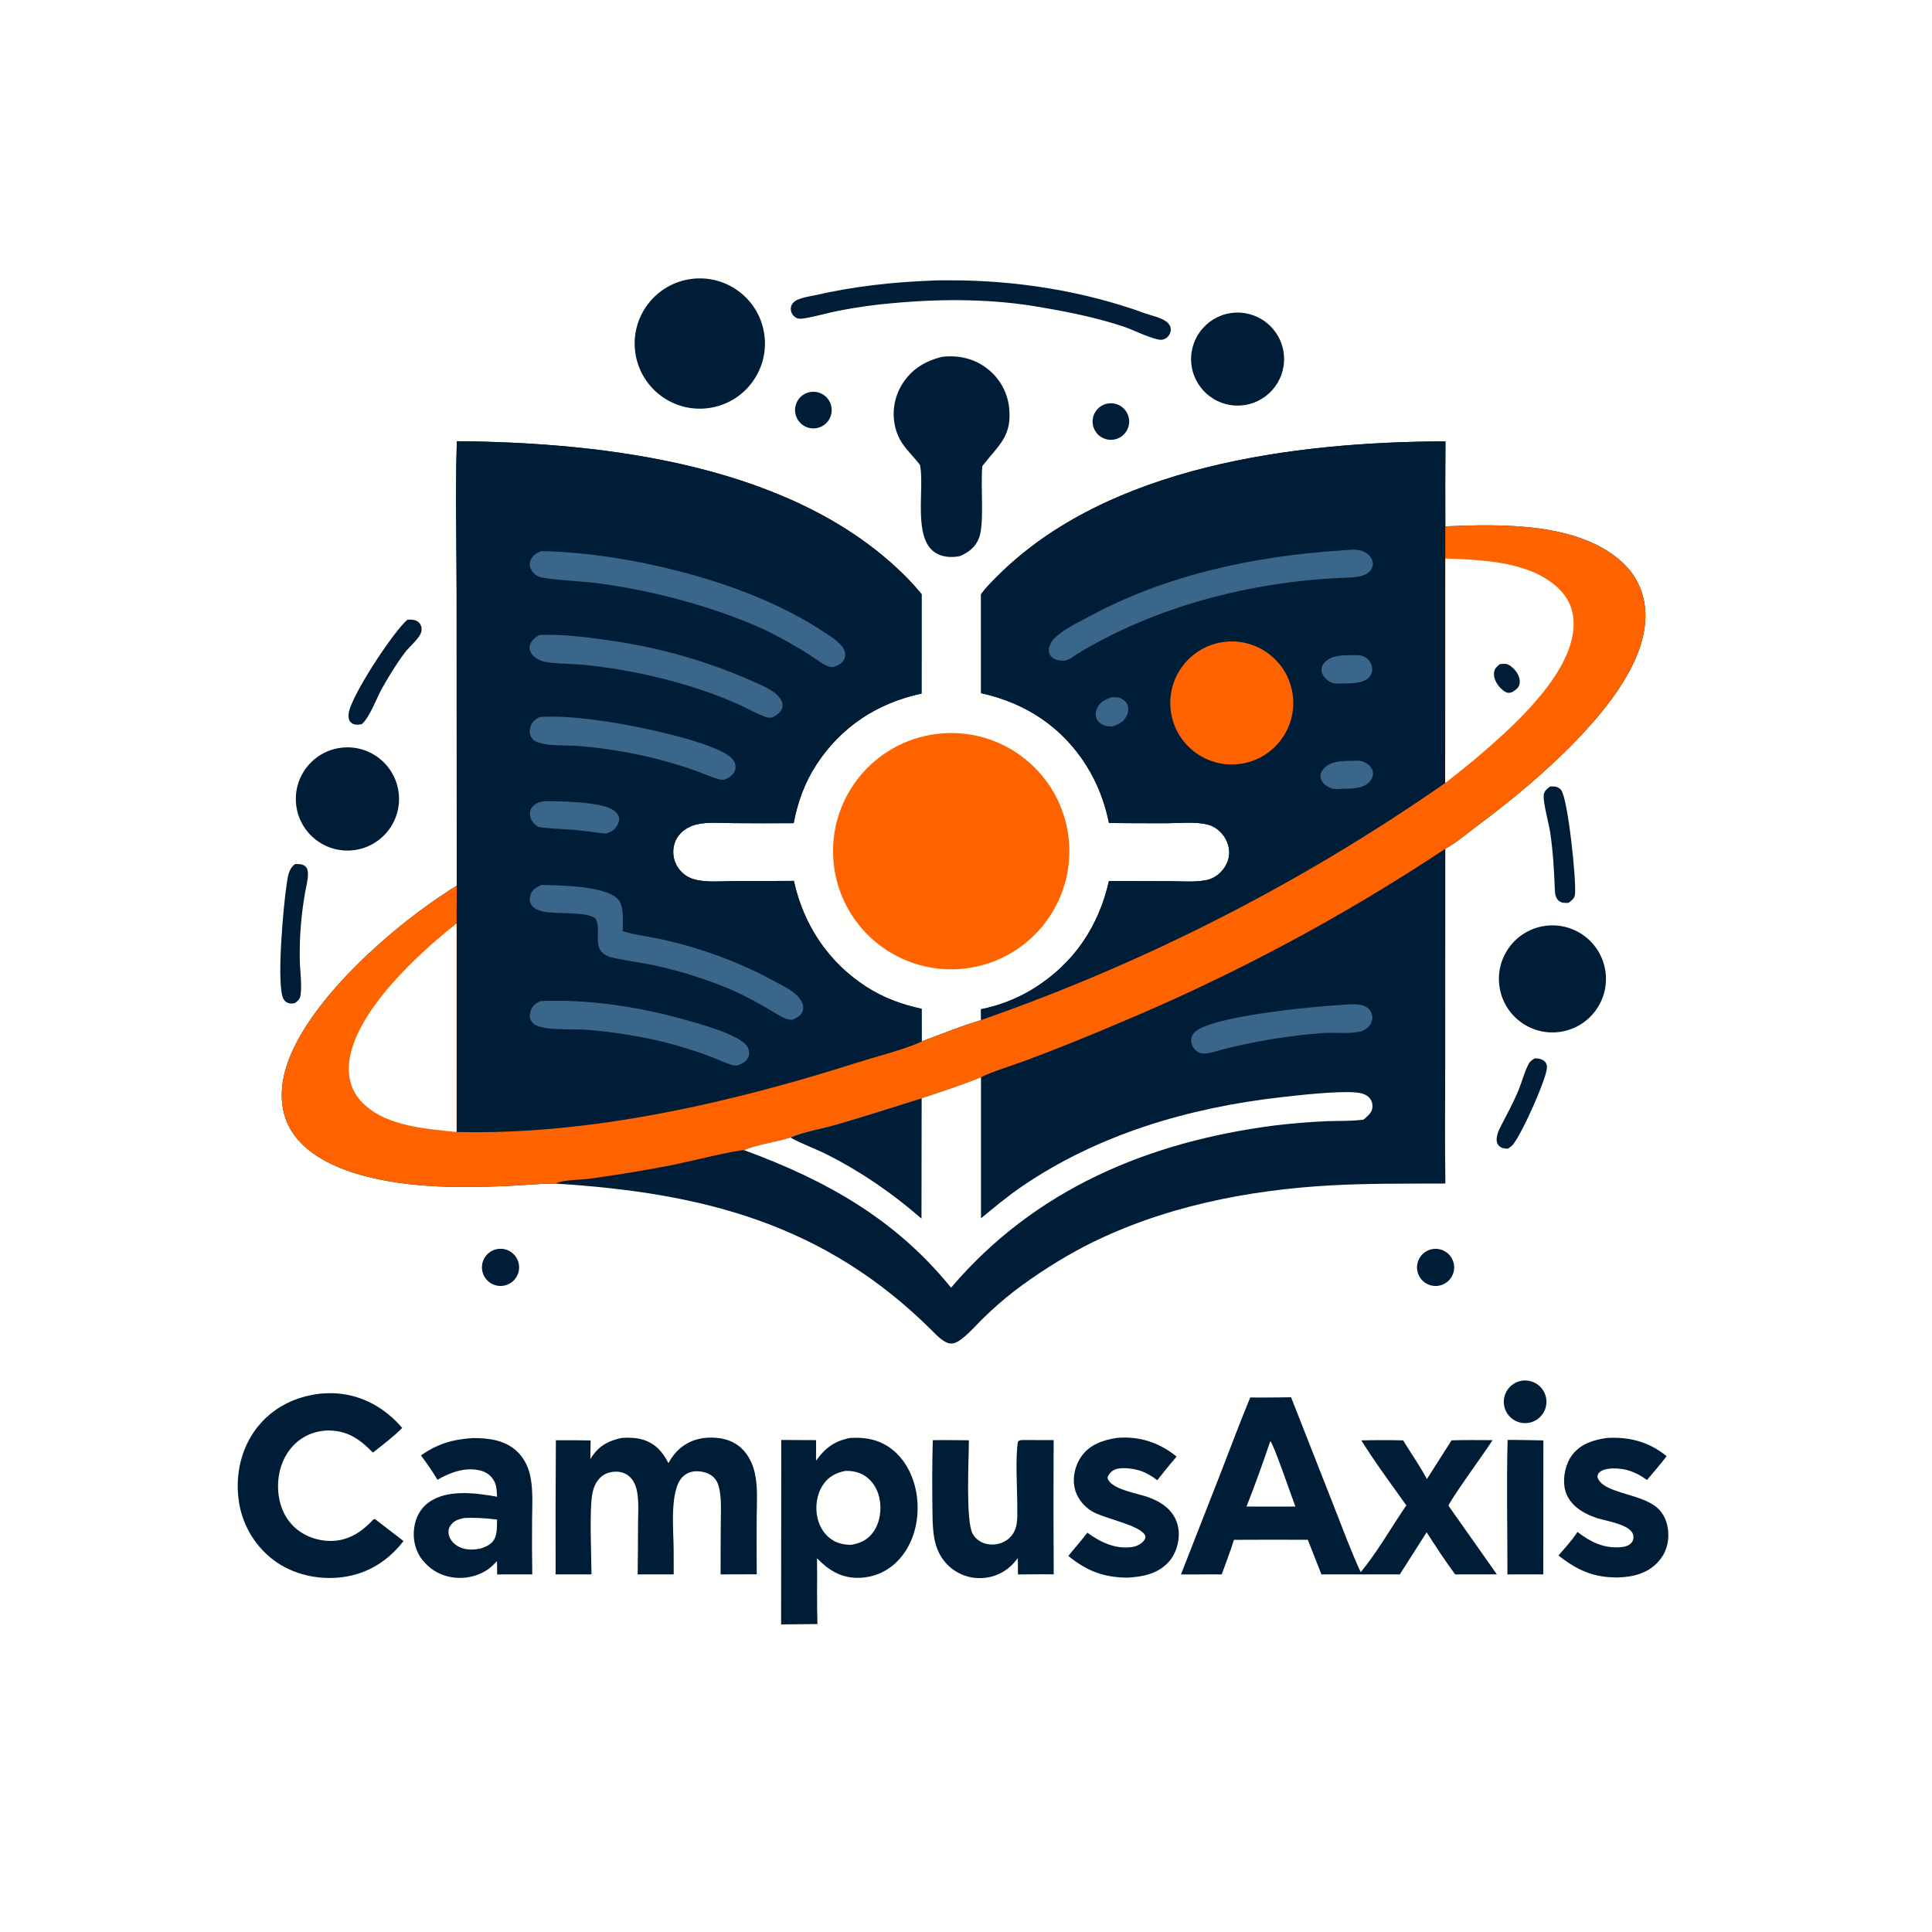 <svg version="1.1" xmlns="http://www.w3.org/2000/svg" style="display: block;" viewBox="0 0 2048 2048" width="1024" height="1024">
<path transform="translate(0,0)" fill="rgb(255,255,254)" d="M 0 0 L 2048 0 L 2048 2048 L 0 2048 L 0 0 z"/>
<path transform="translate(0,0)" fill="rgb(0,29,56)" d="M 484.275 467.707 C 643.411 468.974 844.264 493.225 961.752 612.863 C 967.081 618.29 972.06 623.966 976.926 629.807 L 976.869 735.203 C 930.105 745.192 891.527 770.382 865.272 810.753 C 853.093 829.48 845.401 850.673 841.353 872.572 C 820.071 872.747 798.788 872.742 777.506 872.555 C 765.151 872.511 750.748 871.058 738.718 873.864 C 732.132 875.401 725.834 878.69 721.172 883.64 C 715.815 889.328 713.408 896.637 713.7 904.396 C 714.065 912.506 717.695 920.123 723.765 925.514 C 728.284 929.6 733.317 931.753 739.239 932.939 C 751.388 935.373 765.409 934.075 777.8 934.039 L 841.542 933.792 C 851.698 980.321 877.993 1020.04 918.281 1046 C 936.482 1057.73 955.885 1064.85 976.969 1069.39 L 977.021 1104 C 997.745 1096.16 1018.79 1087.71 1039.99 1081.32 L 1039.89 1069.85 C 1059.99 1065.84 1079.2 1058.21 1096.57 1047.33 C 1138.52 1020.88 1164.66 982.056 1175.52 933.936 L 1239.86 934.122 C 1252.09 934.146 1265.63 935.292 1277.68 933.174 C 1283.05 932.229 1287.71 930.01 1291.88 926.484 C 1298.29 921.056 1302.77 912.997 1303.01 904.504 C 1303.25 895.956 1299.44 887.563 1293.37 881.643 C 1289.63 878.008 1285.01 875.243 1279.93 873.992 C 1266.86 870.772 1250.28 872.616 1236.81 872.652 C 1216.38 872.707 1195.96 872.631 1175.54 872.424 C 1171.11 850.547 1163.36 830.099 1151.39 811.199 C 1125.44 770.246 1086.98 745.135 1040 734.79 L 1039.98 629.914 C 1044.73 623.214 1050.81 617.186 1056.59 611.385 C 1174.26 493.228 1373.44 468.371 1532.22 467.87 C 1532.02 497.906 1531.98 527.943 1532.09 557.979 C 1591.32 555.398 1673.67 553.542 1719.88 596.237 C 1735.17 610.362 1743.62 629.418 1744.18 650.196 C 1745.52 699.785 1703.99 750.443 1671.11 784.652 C 1638.48 818.594 1601.44 848.905 1563.82 877.089 C 1553.66 884.696 1543.15 893.611 1532.06 899.757 L 1531.97 1129.82 C 1531.98 1171.4 1531.51 1213.03 1532.16 1254.6 C 1492.14 1254.78 1452.02 1254.31 1412.05 1256.47 C 1321.93 1261.36 1230.79 1279.5 1150.01 1320.97 C 1123.73 1334.76 1098.66 1350.72 1075.04 1368.69 C 1063.52 1377.61 1052.33 1387.49 1041.92 1397.68 C 1034.95 1404.49 1028.31 1412.27 1020.71 1418.35 C 1017.8 1420.68 1014.22 1423.19 1010.52 1424.03 C 1002.21 1425.92 992.544 1415.03 987.231 1409.76 C 873.596 1297.1 744.91 1264.4 589.133 1254.67 C 571.543 1254.58 553.878 1256.51 536.302 1257.25 C 489.728 1259.21 440.948 1259.27 395.256 1248.76 C 363.954 1241.56 326.664 1227.45 308.93 1198.71 C 297.501 1180.19 296.523 1158.4 301.629 1137.64 C 319.721 1064.12 421.577 976.975 484.152 938.927 L 484.042 629.692 C 484.032 575.834 482.574 521.523 484.275 467.707 z"/>
<path transform="translate(0,0)" fill="rgb(0,29,56)" d="M 484.275 467.707 C 643.411 468.974 844.264 493.225 961.752 612.863 C 967.081 618.29 972.06 623.966 976.926 629.807 L 976.869 735.203 C 930.105 745.192 891.527 770.382 865.272 810.753 C 853.093 829.48 845.401 850.673 841.353 872.572 C 820.071 872.747 798.788 872.742 777.506 872.555 C 765.151 872.511 750.748 871.058 738.718 873.864 C 732.132 875.401 725.834 878.69 721.172 883.64 C 715.815 889.328 713.408 896.637 713.7 904.396 C 714.065 912.506 717.695 920.123 723.765 925.514 C 728.284 929.6 733.317 931.753 739.239 932.939 C 751.388 935.373 765.409 934.075 777.8 934.039 L 841.542 933.792 C 851.698 980.321 877.993 1020.04 918.281 1046 C 936.482 1057.73 955.885 1064.85 976.969 1069.39 L 977.021 1104 C 961.196 1111.83 928.252 1120.16 909.908 1126.01 C 775.224 1168.98 625.612 1203.5 483.993 1199.95 L 484.016 978.934 L 484.152 938.927 L 484.042 629.692 C 484.032 575.834 482.574 521.523 484.275 467.707 z"/>
<path transform="translate(0,0)" fill="rgb(57,102,138)" d="M 573.793 584.164 C 624.748 585.243 677.268 594.126 726.439 607.271 C 777.221 620.847 828.855 640.7 872.957 669.691 C 880.086 674.378 890.419 680.436 894.486 688.17 C 896.123 691.283 896.481 694.828 895.187 698.127 C 893.192 703.212 888.141 705.394 883.403 707.122 C 881.077 707.087 878.991 707.022 876.835 705.988 C 869.61 702.521 862.555 696.886 855.719 692.594 C 843.104 684.766 830.166 677.472 816.938 670.732 C 800.027 662.225 781.939 655.389 764.102 649.073 C 721.058 634.252 676.622 623.834 631.475 617.98 C 619.285 616.331 580.493 614.49 572.06 611.577 C 567.85 610.122 564.557 607.083 562.676 603.039 C 561.27 600.015 561.235 596.764 562.564 593.709 C 564.764 588.651 568.826 586.041 573.793 584.164 z"/>
<path transform="translate(0,0)" fill="rgb(57,102,138)" d="M 573.904 938.112 C 593.044 938.393 641.903 939.089 654.9 953.011 C 662.04 960.659 660.114 977.267 660.069 987.1 C 674.117 991.342 689.22 992.923 703.562 996.225 C 745.169 1005.54 785.267 1020.63 822.691 1041.06 C 831.697 1045.96 843.927 1051.68 849.271 1060.83 C 851.197 1064.13 852.096 1067.69 850.997 1071.44 C 849.47 1076.65 844.297 1079.03 839.774 1081.05 C 837.618 1080.93 835.457 1080.72 833.422 1079.94 C 825.724 1077.01 818.12 1071.53 810.926 1067.44 C 797.485 1059.79 783.185 1052.26 768.838 1046.5 C 744.362 1036.67 717.598 1028.3 691.728 1022.94 C 677.928 1020.07 663.792 1018.47 650.074 1015.34 C 623.457 1009.28 639.586 986.961 631.023 973.397 C 620.22 965.768 588.98 969.46 575.009 966.094 C 570.311 964.962 565.119 962.755 562.773 958.236 C 561.191 955.191 561.341 951.557 562.417 948.372 C 564.293 942.815 568.868 940.374 573.904 938.112 z"/>
<path transform="translate(0,0)" fill="rgb(57,102,138)" d="M 571.657 673.077 C 597.935 672.068 625.448 675.757 651.39 679.7 C 701.396 687.11 750.184 701.19 796.45 721.563 C 806.427 726.013 820.757 731.372 827.12 740.63 C 829.119 743.538 830.263 746.923 829.16 750.439 C 827.524 755.651 823.033 758.278 818.457 760.585 C 815.899 760.852 813.96 760.911 811.47 759.991 C 801.151 756.176 791.137 750.386 781.066 745.858 C 764.544 738.611 747.602 732.361 730.332 727.142 C 694.976 716.331 658.666 708.933 621.898 705.051 C 608.556 703.614 594.762 703.844 581.59 702.217 C 574.854 701.386 567.862 698.972 563.677 693.322 C 561.742 690.71 560.981 687.992 561.542 684.732 C 562.455 679.42 567.452 675.743 571.657 673.077 z"/>
<path transform="translate(0,0)" fill="rgb(57,102,138)" d="M 572.64 1061.23 C 621.619 1058.96 674.636 1066.76 721.798 1079.81 C 737.156 1084.05 785.588 1096.43 792.697 1110.34 C 794.142 1113.17 794.698 1117.13 793.468 1120.14 C 791.314 1125.42 786.879 1127.46 781.845 1129.39 C 779.426 1129.71 776.998 1129.31 774.694 1128.54 C 766.74 1125.89 759.005 1122.21 751.137 1119.26 C 736.574 1113.9 721.753 1109.27 706.728 1105.39 C 679.973 1098.62 651.954 1094.23 624.463 1091.78 C 608.938 1090.39 584.749 1092.6 570.841 1087.95 C 567.021 1086.68 564.167 1084.73 562.445 1080.97 C 561.038 1077.88 561.616 1073.87 562.784 1070.82 C 564.688 1065.84 568.007 1063.48 572.64 1061.23 z"/>
<path transform="translate(0,0)" fill="rgb(57,102,138)" d="M 571.847 760.097 C 604.903 757.499 658.205 766.44 691.075 773.932 C 709.423 778.113 769.329 791.667 778.035 806.777 C 779.791 809.824 780.28 813.776 778.951 817.093 C 776.855 822.326 772.655 824.37 767.78 826.491 C 765.811 826.599 763.976 826.587 762.064 826.048 C 753.071 823.513 744.118 819.361 735.272 816.223 C 721.128 811.355 706.776 807.109 692.259 803.498 C 667.035 797.344 640.011 792.997 614.139 790.83 C 600.799 789.712 586 791.046 573.017 787.872 C 569.043 786.901 565.196 784.992 563.106 781.311 C 561.198 777.952 561.23 773.891 562.353 770.276 C 563.951 765.132 567.357 762.668 571.847 760.097 z"/>
<path transform="translate(0,0)" fill="rgb(57,102,138)" d="M 576.001 849.344 C 594.748 849.229 624.182 849.836 641.805 855.057 C 646.982 856.59 653.441 859.539 655.626 864.9 C 656.969 868.194 656.122 871.631 654.486 874.62 C 651.47 880.133 648.033 881.786 642.229 883.639 C 630.767 882.457 619.389 880.659 607.894 879.67 C 595.438 878.599 582.841 878.541 570.48 876.596 C 566.652 873.834 563.409 870.777 562.161 866.055 C 561.326 862.896 561.624 859.458 563.385 856.658 C 566.321 851.987 570.85 850.363 576.001 849.344 z"/>
<path transform="translate(0,0)" fill="rgb(0,29,56)" d="M 1039.98 629.914 C 1044.73 623.214 1050.81 617.186 1056.59 611.385 C 1174.26 493.228 1373.44 468.371 1532.22 467.87 C 1532.02 497.906 1531.98 527.943 1532.09 557.979 C 1532.01 569.328 1532.01 580.678 1532.1 592.028 L 1531.97 830.016 C 1380.17 935.778 1214.65 1020.33 1039.99 1081.32 L 1039.89 1069.85 C 1059.99 1065.84 1079.2 1058.21 1096.57 1047.33 C 1138.52 1020.88 1164.66 982.056 1175.52 933.936 L 1239.86 934.122 C 1252.09 934.146 1265.63 935.292 1277.68 933.174 C 1283.05 932.229 1287.71 930.01 1291.88 926.484 C 1298.29 921.056 1302.77 912.997 1303.01 904.504 C 1303.25 895.956 1299.44 887.563 1293.37 881.643 C 1289.63 878.008 1285.01 875.243 1279.93 873.992 C 1266.86 870.772 1250.28 872.616 1236.81 872.652 C 1216.38 872.707 1195.96 872.631 1175.54 872.424 C 1171.11 850.547 1163.36 830.099 1151.39 811.199 C 1125.44 770.246 1086.98 745.135 1040 734.79 L 1039.98 629.914 z"/>
<path transform="translate(0,0)" fill="rgb(254,99,0)" d="M 1296.68 680.608 C 1332.2 675.629 1365.07 700.281 1370.24 735.775 C 1375.4 771.269 1350.93 804.269 1315.46 809.624 C 1279.73 815.019 1246.42 790.317 1241.22 754.556 C 1236.01 718.795 1260.89 685.624 1296.68 680.608 z"/>
<path transform="translate(0,0)" fill="rgb(57,102,138)" d="M 1423.07 583.42 C 1428.45 583.056 1434.98 582.141 1440.29 583.085 C 1445.26 583.969 1450.48 586.843 1453.25 591.158 C 1455.01 593.915 1455.76 597.056 1454.96 600.283 C 1451.89 612.602 1433.65 612.039 1423.87 612.454 C 1326.45 616.587 1223.96 642.719 1140.44 694.1 C 1137.08 696.444 1133.44 699.315 1129.31 700.089 C 1125.25 700.851 1118.93 699.879 1115.65 697.235 C 1113.31 695.339 1112.3 693.504 1111.88 690.519 C 1111.3 686.42 1113.93 680.784 1116.63 677.823 C 1125.89 667.663 1142.34 660.131 1154.4 653.595 C 1236.44 609.151 1330.61 589.235 1423.07 583.42 z"/>
<path transform="translate(0,0)" fill="rgb(57,102,138)" d="M 1434.2 806.438 C 1439.58 806.117 1444.02 806.243 1448.68 809.261 C 1451.71 811.22 1454.88 814.602 1455.32 818.354 C 1455.77 822.183 1454.62 825.516 1452.09 828.399 C 1444.94 836.529 1433.29 835.75 1423.49 836.092 C 1417.15 836.745 1412.79 837.065 1407.12 833.679 C 1403.57 831.562 1400.3 828.171 1399.8 823.878 C 1399.39 820.329 1401.13 816.942 1403.5 814.43 C 1411.34 806.133 1423.74 806.775 1434.2 806.438 z"/>
<path transform="translate(0,0)" fill="rgb(57,102,138)" d="M 1435.67 694.448 C 1440.33 694.382 1444.59 694.591 1448.46 697.511 C 1451.87 700.088 1454.33 704.311 1454.62 708.605 C 1454.86 711.93 1453.76 715.214 1451.55 717.712 C 1444.76 725.412 1429.64 724.214 1420.31 724.549 C 1415.12 725.145 1410.75 724.036 1406.73 720.645 C 1403.87 718.234 1400.86 714.367 1400.83 710.431 C 1400.8 707.309 1401.79 704.868 1403.85 702.533 C 1411.58 693.777 1425.05 694.681 1435.67 694.448 z"/>
<path transform="translate(0,0)" fill="rgb(57,102,138)" d="M 1178.73 739.039 C 1181.85 738.958 1184.82 738.89 1187.75 740.131 C 1191.08 741.54 1194.24 744.083 1195.36 747.657 C 1196.71 751.963 1195.83 756.229 1193.64 760.103 C 1190.33 765.979 1184.96 768.338 1178.74 770.071 C 1176.15 770.04 1173.61 769.996 1171.13 769.162 C 1167.49 767.936 1164.04 765.482 1162.45 761.89 C 1160.83 758.245 1161.4 754.137 1163.03 750.61 C 1166.28 743.623 1171.85 741.403 1178.73 739.039 z"/>
<path transform="translate(0,0)" fill="rgb(254,99,0)" d="M 1532.09 557.979 C 1591.32 555.398 1673.67 553.542 1719.88 596.237 C 1735.17 610.362 1743.62 629.418 1744.18 650.196 C 1745.52 699.785 1703.99 750.443 1671.11 784.652 C 1638.48 818.594 1601.44 848.905 1563.82 877.089 C 1553.66 884.696 1543.15 893.611 1532.06 899.757 C 1423.13 971.996 1307.6 1033.74 1187.01 1084.16 C 1154.52 1098.06 1121.74 1111.25 1088.68 1123.72 C 1077.31 1128.01 1049.05 1136.83 1039.9 1141.95 C 1019.3 1150.3 998.081 1157.22 976.994 1164.25 C 946.772 1173.57 916.732 1183.44 886.329 1192.18 C 870.707 1196.68 852.644 1199.57 837.756 1205.8 C 822.479 1211 802.839 1212.9 788.796 1219.23 C 782.024 1218.68 723.606 1232.86 711.288 1235.25 C 682.821 1240.75 654.21 1245.48 625.486 1249.42 C 616.935 1250.65 595.149 1250.63 589.133 1254.67 C 571.543 1254.58 553.878 1256.51 536.302 1257.25 C 489.728 1259.21 440.948 1259.27 395.256 1248.76 C 363.954 1241.56 326.664 1227.45 308.93 1198.71 C 297.501 1180.19 296.523 1158.4 301.629 1137.64 C 319.721 1064.12 421.577 976.975 484.152 938.927 L 484.016 978.934 L 483.993 1199.95 C 625.612 1203.5 775.224 1168.98 909.908 1126.01 C 928.252 1120.16 961.196 1111.83 977.021 1104 C 997.745 1096.16 1018.79 1087.71 1039.99 1081.32 C 1214.65 1020.33 1380.17 935.778 1531.97 830.016 L 1532.1 592.028 C 1532.01 580.678 1532.01 569.328 1532.09 557.979 z"/>
<path transform="translate(0,0)" fill="rgb(255,255,254)" d="M 1532.1 592.028 C 1572.03 593.575 1625.62 594.987 1654.92 626.688 C 1664.65 637.211 1668.79 650.273 1668.06 664.448 C 1665.66 710.947 1614.39 760.079 1581.11 789.579 C 1565.3 803.589 1548.7 817.14 1531.97 830.016 L 1532.1 592.028 z"/>
<path transform="translate(0,0)" fill="rgb(0,29,56)" d="M 1589.88 703.988 C 1591.74 703.805 1593.66 703.596 1595.53 703.693 C 1599.56 703.901 1603.54 707.552 1606.05 710.429 C 1609.23 714.069 1611.77 719.801 1610.84 724.744 C 1610 729.243 1607.04 730.946 1603.56 733.408 C 1602.46 733.758 1600.88 734.376 1599.67 734.44 C 1596.54 734.604 1593.38 731.98 1591.22 729.955 C 1587.09 726.088 1583.18 719.485 1583.67 713.588 C 1584.07 708.843 1586.47 706.872 1589.88 703.988 z"/>
<path transform="translate(0,0)" fill="rgb(255,255,254)" d="M 483.993 1199.95 C 449.873 1196.48 403.234 1193.41 380.159 1164.25 C 371.308 1153.07 368.523 1139.4 370.193 1125.44 C 376.54 1072.39 443.121 1011.04 484.016 978.934 L 483.993 1199.95 z"/>
<path transform="translate(0,0)" fill="rgb(255,255,254)" d="M 976.994 1164.25 C 998.081 1157.22 1019.3 1150.3 1039.9 1141.95 L 1039.9 1291.47 C 1053.79 1280 1067.63 1268.4 1082.5 1258.2 C 1163.64 1202.55 1260 1174.32 1357 1163.2 C 1377.54 1160.84 1418.04 1156.31 1437.5 1158.06 C 1442.71 1158.53 1448.65 1160.02 1452.09 1164.28 C 1454.61 1167.4 1455.33 1171.65 1454.56 1175.51 C 1453.61 1180.28 1448.87 1183.9 1445.36 1186.81 C 1444.95 1186.87 1444.54 1186.93 1444.12 1186.99 C 1431.94 1188.62 1419.29 1188.03 1407.01 1188.49 C 1388.35 1189.29 1369.73 1190.81 1351.19 1193.04 C 1217.31 1210.31 1096.96 1260.65 1008.15 1364.99 C 949.293 1292.25 875.386 1250.97 788.796 1219.23 C 802.839 1212.9 822.479 1211 837.756 1205.8 C 852.644 1199.57 870.707 1196.68 886.329 1192.18 C 916.732 1183.44 946.772 1173.57 976.994 1164.25 z"/>
<path transform="translate(0,0)" fill="rgb(0,29,56)" d="M 837.756 1205.8 C 852.644 1199.57 870.707 1196.68 886.329 1192.18 C 916.732 1183.44 946.772 1173.57 976.994 1164.25 L 976.807 1291.76 C 945.903 1264.97 913.707 1242.63 877.202 1224.14 C 864.35 1217.63 850.239 1212.76 837.756 1205.8 z"/>
<path transform="translate(0,0)" fill="rgb(57,102,138)" d="M 1419.59 1065.43 C 1427.95 1064.99 1439.27 1063.2 1447.05 1066.76 C 1450.59 1068.37 1453.07 1071.26 1454.16 1074.99 C 1455.27 1078.8 1454.67 1082.6 1452.58 1085.95 C 1450.1 1089.94 1446.01 1092.57 1441.46 1093.58 C 1429.02 1096.34 1414.12 1094.07 1401.17 1095.14 C 1365.75 1097.92 1330.63 1103.69 1296.18 1112.39 C 1290.93 1113.83 1285.33 1115.71 1279.95 1116.49 C 1275.77 1117.1 1272.01 1116.91 1268.54 1114.28 C 1265.33 1111.83 1263.33 1108.53 1262.83 1104.5 C 1262.35 1100.69 1263.43 1097.48 1266 1094.64 C 1281.68 1077.3 1392.63 1066.91 1419.59 1065.43 z"/>
<path transform="translate(0,0)" fill="rgb(254,99,0)" d="M 993.16 777.964 C 1062.02 769.575 1124.58 818.752 1132.69 887.642 C 1140.8 956.533 1091.37 1018.89 1022.45 1026.73 C 953.918 1034.52 891.987 985.431 883.922 916.932 C 875.857 848.432 924.693 786.304 993.16 777.964 z"/>
<path transform="translate(0,0)" fill="rgb(0,29,56)" d="M 1325.31 1481.38 C 1339.72 1481.6 1354.18 1481.27 1368.6 1481.17 L 1414.01 1596.75 C 1423.17 1620.08 1431.9 1643.75 1442.35 1666.54 C 1459.66 1646.05 1475.27 1618.17 1490.78 1595.77 C 1474.63 1573.1 1457.81 1550.46 1443.06 1526.85 C 1457.82 1526.52 1472.59 1526.51 1487.35 1526.84 C 1495.73 1540.53 1504.99 1553.71 1512.59 1567.86 L 1538.7 1526.82 C 1553.15 1526.3 1567.7 1526.59 1582.16 1526.61 C 1576.24 1536.45 1536.71 1590.54 1535.51 1596.08 L 1536.83 1598.08 L 1586.74 1668.89 L 1542.6 1668.96 C 1531.93 1654.58 1521.94 1639.34 1512.32 1624.25 L 1483.86 1668.91 L 1400.77 1668.94 L 1386.33 1632.26 C 1360.24 1632.11 1334.14 1632.12 1308.05 1632.29 C 1304.26 1644.62 1299.43 1656.79 1295.07 1668.94 L 1251.86 1668.97 L 1293.74 1562.05 C 1304.24 1535.17 1314.22 1508.03 1325.31 1481.38 z"/>
<path transform="translate(0,0)" fill="rgb(255,255,254)" d="M 1346.57 1527.6 C 1350.46 1531.44 1369.27 1587.01 1373.19 1597.02 L 1348.47 1597.06 L 1321.33 1597.01 C 1330.4 1574.2 1338.73 1550.87 1346.57 1527.6 z"/>
<path transform="translate(0,0)" fill="rgb(0,29,56)" d="M 901.275 1524.27 C 902.355 1524.19 903.437 1524.15 904.518 1524.12 C 921.823 1523.6 937.134 1527.88 949.948 1540.13 C 965.026 1554.53 972.285 1575.87 972.701 1596.4 C 973.132 1617.67 966.519 1639.34 951.466 1654.76 C 940.098 1666.41 925.196 1672.62 908.939 1672.57 C 890.956 1672.52 878.2 1664.21 866.077 1651.88 C 866.259 1663.49 866.138 1675.12 866.141 1686.74 C 866.06 1698.35 866.183 1709.96 866.508 1721.56 L 828 1721.96 L 828.18 1526.42 L 865.107 1526.6 L 865.021 1548.43 C 874.646 1534.86 884.721 1527.38 901.275 1524.27 z"/>
<path transform="translate(0,0)" fill="rgb(255,255,254)" d="M 895.967 1559.21 C 903.182 1559.07 910.044 1560.26 916.253 1564.11 C 924.728 1569.36 930.079 1578.21 932.168 1587.83 C 934.748 1599.72 933.022 1613.58 925.946 1623.68 C 919.961 1632.23 912.433 1635.82 902.433 1637.58 C 895.473 1637.61 888.798 1636.35 882.791 1632.7 C 874.315 1627.55 868.834 1618.87 866.608 1609.32 C 863.861 1597.52 865.668 1583.99 872.501 1573.86 C 878.364 1565.16 885.991 1561.39 895.967 1559.21 z"/>
<path transform="translate(0,0)" fill="rgb(0,29,56)" d="M 708.541 1550.98 C 710.71 1547.16 713.109 1543.42 716.032 1540.12 C 725.072 1529.94 737.174 1524.53 750.722 1523.97 C 763.698 1523.44 776.552 1526.22 786.21 1535.44 C 793.372 1542.28 797.791 1551.42 800.025 1560.98 C 803.66 1576.54 802.145 1593.82 802.108 1609.71 C 801.981 1629.41 802.008 1649.11 802.191 1668.81 L 763.856 1668.92 C 763.743 1650.74 763.999 1632.55 764.065 1614.37 C 764.103 1603.7 764.797 1592.65 763.219 1582.09 C 762.457 1576.99 761.173 1571.5 757.825 1567.42 C 753.533 1562.2 746.682 1559.98 740.113 1559.63 C 733.797 1559.29 728.011 1561.1 723.501 1565.64 C 709.57 1579.67 713.986 1622.42 714.096 1641.5 L 714.179 1668.94 L 675.944 1668.93 C 676.192 1651.46 676.32 1633.98 676.327 1616.51 C 676.368 1605.25 677.333 1592.96 675.445 1581.81 C 674.5 1576.23 672.387 1570.68 668.522 1566.46 C 664.756 1562.34 659.629 1560.26 654.097 1560.04 C 647.303 1559.78 640.644 1561.83 635.848 1566.79 C 631.705 1571.07 629.295 1576.72 628.091 1582.49 C 624.526 1599.56 626.927 1648.61 626.989 1668.9 L 588.968 1668.94 C 588.821 1621.52 588.919 1574.1 589.26 1526.69 C 601.533 1526.63 613.807 1526.71 626.079 1526.93 L 625.78 1546.8 C 626.309 1545.93 626.834 1545.06 627.395 1544.22 C 635.357 1532.21 645.443 1527.13 659.164 1524.24 C 666.955 1523.78 674.534 1523.9 682.056 1526.27 C 694.905 1530.32 702.686 1539.35 708.541 1550.98 z"/>
<path transform="translate(0,0)" fill="rgb(0,29,56)" d="M 999.067 378.186 C 1016.26 376.367 1032.72 379.995 1046.49 390.742 C 1059.39 400.651 1067.74 415.352 1069.64 431.506 C 1073.18 462.082 1058.92 471.524 1042.09 493.066 L 1041.32 494.067 C 1039.25 513.858 1043.6 554.716 1037.95 569.853 C 1034.1 580.157 1027.23 585.172 1017.64 589.503 C 1008.55 591.225 998.828 590.884 990.943 585.518 C 967.817 569.78 979.843 519.399 975.504 494.209 C 975.431 493.784 975.347 493.361 975.269 492.937 C 964.967 479.306 954.152 471.971 949.397 454.364 C 945.173 438.729 947.487 422.048 955.806 408.152 C 965.777 391.585 980.582 382.522 999.067 378.186 z"/>
<path transform="translate(0,0)" fill="rgb(0,29,56)" d="M 339.247 1477.37 C 345.243 1476.78 351.278 1476.69 357.289 1477.11 C 384.987 1479.19 408.46 1492.84 426.343 1513.65 C 417.152 1523.11 405.651 1531.56 395.314 1539.81 C 382.443 1526.66 369.661 1517.08 350.463 1516.43 C 336.347 1515.96 322.842 1520.87 312.616 1530.67 C 300.804 1542 295.017 1558.01 294.762 1574.16 C 294.507 1590.3 299.381 1606.35 311.116 1617.9 C 321.79 1628.41 337.2 1633.87 352.095 1633.43 C 370.14 1632.91 383.953 1623.41 395.773 1610.73 L 397.511 1610.28 L 427.739 1633.55 C 411.687 1654.48 390.029 1668.1 363.787 1671.73 C 338.099 1675.3 310.346 1669.26 289.567 1653.42 C 269.109 1637.73 255.867 1614.43 252.852 1588.82 C 249.519 1562.39 255.855 1534.6 272.377 1513.44 C 289.087 1492.04 312.611 1480.52 339.247 1477.37 z"/>
<path transform="translate(0,0)" fill="rgb(0,29,56)" d="M 733.243 295.642 C 770.88 290.928 805.274 317.454 810.277 355.054 C 815.28 392.654 789.018 427.251 751.458 432.542 C 713.487 437.891 678.43 411.28 673.373 373.27 C 668.315 335.259 695.195 300.408 733.243 295.642 z"/>
<path transform="translate(0,0)" fill="rgb(0,29,56)" d="M 501.138 1524.42 C 517.782 1524.36 535.044 1526.42 547.819 1538.3 C 554.587 1544.6 559.114 1552.9 561.431 1561.8 C 565.512 1577.48 564.069 1595.2 564.032 1611.26 C 563.854 1630.48 563.923 1649.7 564.239 1668.92 L 526.982 1668.96 L 526.839 1654.76 C 524.362 1657.37 521.863 1660.1 519.015 1662.3 C 507.75 1670.99 492.503 1674.24 478.585 1671.89 C 464.647 1669.53 453.489 1662.02 445.446 1650.56 C 439.589 1640.96 437.459 1630.28 439.122 1619.12 C 440.704 1608.51 445.574 1599.05 454.354 1592.66 C 474.06 1578.32 504.61 1582.61 526.894 1586.6 C 526.677 1581.09 526.515 1574.9 523.804 1569.97 C 520.782 1564.47 516.175 1560.81 510.145 1559.08 C 494.145 1554.51 477.409 1560.7 463.708 1568.62 C 458.367 1559.7 452.527 1551.09 446.215 1542.83 C 463.606 1530.54 480.008 1525.72 501.138 1524.42 z"/>
<path transform="translate(0,0)" fill="rgb(255,255,254)" d="M 491.754 1609.19 C 503.637 1608.53 515.097 1609.37 526.901 1610.79 C 526.705 1616.98 527.17 1624.75 524.603 1630.42 C 521.732 1636.76 516.491 1638.89 510.338 1641.27 C 502.061 1643.18 493.083 1643.43 485.486 1639.13 C 480.952 1636.56 477.076 1632.27 475.801 1627.13 C 475.003 1623.92 475.381 1620.53 477.137 1617.69 C 480.559 1612.16 485.745 1610.53 491.754 1609.19 z"/>
<path transform="translate(0,0)" fill="rgb(0,29,56)" d="M 1086.1 1526.49 L 1116.9 1526.58 C 1116.65 1574.01 1116.68 1621.45 1116.98 1668.88 C 1104.37 1668.64 1091.72 1668.92 1079.11 1669 L 1078.92 1651.67 C 1077.73 1653.18 1076.51 1654.67 1075.27 1656.14 C 1066.75 1666.1 1054.52 1672.11 1041.43 1672.78 C 1028.08 1673.62 1014.98 1668.84 1005.29 1659.61 C 990.464 1645.24 988.942 1627.01 988.523 1607.7 C 988.082 1580.75 988.027 1553.59 988.793 1526.65 C 1001.53 1526.39 1014.33 1526.68 1027.07 1526.75 C 1027.01 1545.73 1023.53 1612.68 1031.09 1625.93 C 1034.2 1631.38 1039.36 1635.06 1045.42 1636.53 C 1052.7 1638.3 1060.87 1636.92 1067.07 1632.68 C 1071.91 1629.39 1075.41 1624.47 1076.94 1618.82 C 1078.95 1611.44 1078.33 1602.53 1078.33 1594.91 C 1078.32 1576.48 1076.13 1545.41 1079.1 1528.13 C 1081.17 1526.1 1083.29 1526.65 1086.1 1526.49 z"/>
<path transform="translate(0,0)" fill="rgb(0,29,56)" d="M 1183.59 1524.29 C 1183.79 1524.26 1183.99 1524.23 1184.19 1524.21 C 1208.18 1522.24 1228.69 1529.08 1247.29 1544.04 C 1240.19 1552.19 1233.47 1560.63 1226.73 1569.08 C 1221.31 1564.97 1215.69 1561.5 1209.25 1559.21 C 1202.42 1556.79 1187.47 1554.58 1180.73 1558.29 C 1177.54 1560.05 1175.14 1562.77 1174.05 1566.22 C 1175.83 1578.45 1206.73 1583.2 1217.03 1587 C 1224.02 1589.57 1230.8 1592.91 1236.48 1597.78 C 1244.11 1604.19 1248.8 1613.43 1249.48 1623.37 C 1250.32 1634.6 1246.47 1647.42 1238.78 1655.81 C 1227.19 1668.46 1210.97 1671.62 1194.69 1672.38 C 1169.65 1672.07 1151.86 1665.17 1132.5 1649.39 C 1139.03 1641 1146.29 1633.27 1152.62 1624.7 C 1166.59 1634.86 1182.09 1642.35 1199.9 1639.94 C 1204.46 1639.32 1210.83 1636.45 1213.2 1632.23 C 1213.97 1630.86 1214.5 1629.63 1213.98 1628.1 C 1210.24 1616.87 1169.13 1609.56 1156.99 1601.73 C 1147.91 1595.87 1141.03 1587.03 1138.94 1576.29 C 1136.83 1565.43 1139.87 1553.02 1146.19 1544.01 C 1155.14 1531.27 1168.96 1526.62 1183.59 1524.29 z"/>
<path transform="translate(0,0)" fill="rgb(0,29,56)" d="M 1703.19 1524.33 C 1703.37 1524.32 1703.54 1524.29 1703.71 1524.28 C 1727.17 1522.93 1748.33 1528.47 1766.65 1543.6 C 1760.12 1552.25 1752.93 1560.6 1745.87 1568.83 C 1738.91 1563.88 1732.29 1560.23 1723.92 1558.12 C 1716.72 1556.29 1702.47 1555.19 1696.19 1560.15 C 1693.86 1562 1693.77 1562.77 1693.28 1565.51 C 1698.18 1583.09 1738.52 1582.68 1756.32 1597.96 C 1763.97 1604.52 1767.71 1613.86 1768.38 1623.78 C 1769.2 1635.84 1765.82 1646.79 1757.6 1655.76 C 1746.31 1668.1 1730.88 1671.69 1714.9 1672.16 C 1689.23 1672.38 1671.9 1664.5 1651.99 1648.86 C 1658.95 1640.91 1666.47 1632.84 1672.15 1623.93 C 1686.15 1634.63 1700.13 1641.62 1718.32 1640.07 C 1722.74 1639.69 1727.58 1638.32 1730.18 1634.39 C 1731.56 1632.3 1731.81 1629.64 1731.27 1627.25 C 1728.72 1615.87 1702.49 1612.42 1692.94 1609.24 C 1686.56 1607.12 1680.24 1604.39 1674.68 1600.56 C 1666.51 1594.93 1660.29 1587.01 1658.56 1577.07 C 1656.59 1565.72 1659.58 1551.39 1666.7 1542.17 C 1675.72 1530.49 1689.26 1526.29 1703.19 1524.33 z"/>
<path transform="translate(0,0)" fill="rgb(0,29,56)" d="M 1637.25 981.56 C 1668.16 976.94 1696.98 998.175 1701.73 1029.06 C 1706.47 1059.94 1685.36 1088.85 1654.49 1093.72 C 1623.45 1098.63 1594.33 1077.36 1589.56 1046.3 C 1584.79 1015.23 1606.17 986.206 1637.25 981.56 z"/>
<path transform="translate(0,0)" fill="rgb(0,29,56)" d="M 361.866 792.607 C 391.911 789.053 419.136 810.563 422.629 840.615 C 426.122 870.668 404.556 897.849 374.497 901.28 C 344.524 904.702 317.439 883.212 313.956 853.246 C 310.473 823.28 331.907 796.151 361.866 792.607 z"/>
<path transform="translate(0,0)" fill="rgb(0,29,56)" d="M 987.683 297.452 C 994.082 297.077 1000.61 297.166 1007.02 297.154 C 1076.56 297.015 1148.73 308.414 1214.13 332.248 C 1221.53 334.945 1232.97 336.85 1238.45 342.791 C 1240.53 345.045 1241.45 347.874 1240.95 350.92 C 1240.43 353.953 1238.72 356.652 1236.19 358.412 C 1233.31 360.39 1230.42 360.549 1227.1 359.764 C 1214.43 356.761 1201.7 349.625 1189.14 345.56 C 1162.2 336.837 1134.42 331.004 1106.54 326.289 C 1054.77 316.672 999.794 316.469 947.502 321.246 C 927.662 322.892 907.932 325.658 888.404 329.529 C 876.598 331.883 864.839 335.41 852.998 337.382 C 850.295 337.833 846.725 338.326 844.213 337.003 C 841.115 335.371 838.952 332.47 838.388 328.993 C 837.923 326.129 838.672 323.705 840.398 321.423 C 844.535 315.952 857.157 314.52 863.511 313.061 C 904.439 303.664 945.764 299.038 987.683 297.452 z"/>
<path transform="translate(0,0)" fill="rgb(0,29,56)" d="M 1309.49 331.411 C 1336.64 330.078 1359.75 350.982 1361.13 378.134 C 1362.52 405.286 1341.66 428.433 1314.51 429.869 C 1287.28 431.31 1264.06 410.381 1262.67 383.156 C 1261.29 355.931 1282.26 332.748 1309.49 331.411 z"/>
<path transform="translate(0,0)" fill="rgb(0,29,56)" d="M 1598.12 1526.38 C 1610.75 1526.3 1623.41 1526.7 1636.04 1526.88 L 1635.95 1668.92 L 1597.94 1668.96 C 1597.99 1621.5 1596.92 1573.8 1598.12 1526.38 z"/>
<path transform="translate(0,0)" fill="rgb(0,29,56)" d="M 312.836 915.931 C 316.959 915.941 321.42 915.677 324.401 919.095 C 328.931 924.288 324.688 938.713 323.615 944.964 C 319.358 968.59 317.402 992.572 317.772 1016.57 C 317.896 1028.88 320.23 1042.66 318.631 1054.74 C 318.035 1059.25 315.778 1060.94 312.329 1063.46 C 310.695 1063.66 308.641 1063.98 307.002 1063.64 C 304.347 1063.07 302.356 1061.84 300.84 1059.57 C 292.291 1046.77 300.772 956.726 303.871 937.422 C 305.177 929.286 305.721 921.088 312.836 915.931 z"/>
<path transform="translate(0,0)" fill="rgb(0,29,56)" d="M 431.896 656.908 C 436.074 656.634 440.764 656.689 443.98 659.85 C 446.435 662.263 447.124 665.018 446.858 668.392 C 446.307 675.386 433.886 685.605 429.394 691.489 C 420.553 703.074 412.579 716.301 405.343 728.955 C 399.385 739.375 392.078 760.363 383.559 767.558 C 381.707 767.914 379.36 768.413 377.476 768.191 C 375.01 767.9 372.735 766.982 371.197 764.958 C 369.391 762.581 369.233 759.549 369.524 756.695 C 371.365 738.641 417.188 669.217 431.896 656.908 z"/>
<path transform="translate(0,0)" fill="rgb(0,29,56)" d="M 1642.95 833.73 C 1644.37 833.641 1644.43 833.611 1646.03 833.649 C 1649.55 833.734 1652.34 834.533 1654.75 837.307 C 1661.95 845.626 1671.25 933.395 1669.54 948.314 C 1669.05 952.554 1665.82 954.563 1662.74 957.055 C 1658.85 957.226 1655.2 957.411 1652.08 954.61 C 1649.07 951.903 1648.39 947.72 1648.24 943.88 C 1647.41 923.226 1646.36 903.322 1643.32 882.795 C 1641.76 872.299 1636.07 852.87 1636.36 843.578 C 1636.52 838.703 1639.52 836.697 1642.95 833.73 z"/>
<path transform="translate(0,0)" fill="rgb(0,29,56)" d="M 1626.94 1121.85 C 1627.62 1121.88 1628.29 1121.89 1628.96 1121.93 C 1632.48 1122.13 1636.3 1123.32 1638.43 1126.35 C 1640.54 1129.37 1639.89 1132.88 1639.08 1136.2 C 1635.16 1152.43 1614.23 1199.48 1604.39 1212.6 C 1602.74 1214.8 1600.59 1216.28 1598.28 1217.7 C 1594.45 1217.39 1590.87 1217.19 1588.31 1213.86 C 1585.87 1210.68 1586.35 1206.64 1587.21 1203 C 1588.03 1199.5 1589.62 1196.41 1591.26 1193.24 C 1597.77 1180.65 1604.63 1168.01 1610 1154.88 C 1613.65 1145.93 1615.94 1136.08 1620.57 1127.57 C 1622.01 1124.91 1624.44 1123.41 1626.94 1121.85 z"/>
<path transform="translate(0,0)" fill="rgb(0,29,56)" d="M 1610.55 1464.21 C 1622.62 1460.81 1635.15 1467.87 1638.49 1479.96 C 1641.82 1492.05 1634.68 1504.55 1622.57 1507.81 C 1610.56 1511.04 1598.2 1503.98 1594.89 1491.99 C 1591.59 1480 1598.58 1467.59 1610.55 1464.21 z"/>
<path transform="translate(0,0)" fill="rgb(0,29,56)" d="M 524.892 1324.58 C 531.718 1322.52 539.125 1324.3 544.262 1329.25 C 549.399 1334.2 551.465 1341.53 549.665 1348.43 C 547.866 1355.33 542.481 1360.72 535.583 1362.53 C 525.187 1365.25 514.526 1359.14 511.612 1348.8 C 508.697 1338.46 514.604 1327.68 524.892 1324.58 z"/>
<path transform="translate(0,0)" fill="rgb(0,29,56)" d="M 1516.17 1324.63 C 1526.57 1321.54 1537.51 1327.44 1540.63 1337.83 C 1543.76 1348.22 1537.89 1359.18 1527.52 1362.34 C 1517.09 1365.52 1506.06 1359.62 1502.92 1349.18 C 1499.78 1338.74 1505.72 1327.74 1516.17 1324.63 z"/>
<path transform="translate(0,0)" fill="rgb(0,29,56)" d="M 859.696 415.459 C 870.379 414.063 880.158 421.628 881.489 432.319 C 882.821 443.01 875.197 452.743 864.498 454.011 C 853.89 455.267 844.257 447.722 842.937 437.121 C 841.616 426.52 849.104 416.843 859.696 415.459 z"/>
<path transform="translate(0,0)" fill="rgb(0,29,56)" d="M 1176.07 427.515 C 1186.67 426.686 1195.96 434.544 1196.9 445.133 C 1197.84 455.722 1190.08 465.095 1179.5 466.149 C 1172.56 466.841 1165.78 463.75 1161.75 458.053 C 1157.72 452.357 1157.06 444.935 1160.02 438.616 C 1162.98 432.298 1169.11 428.059 1176.07 427.515 z"/>
</svg>